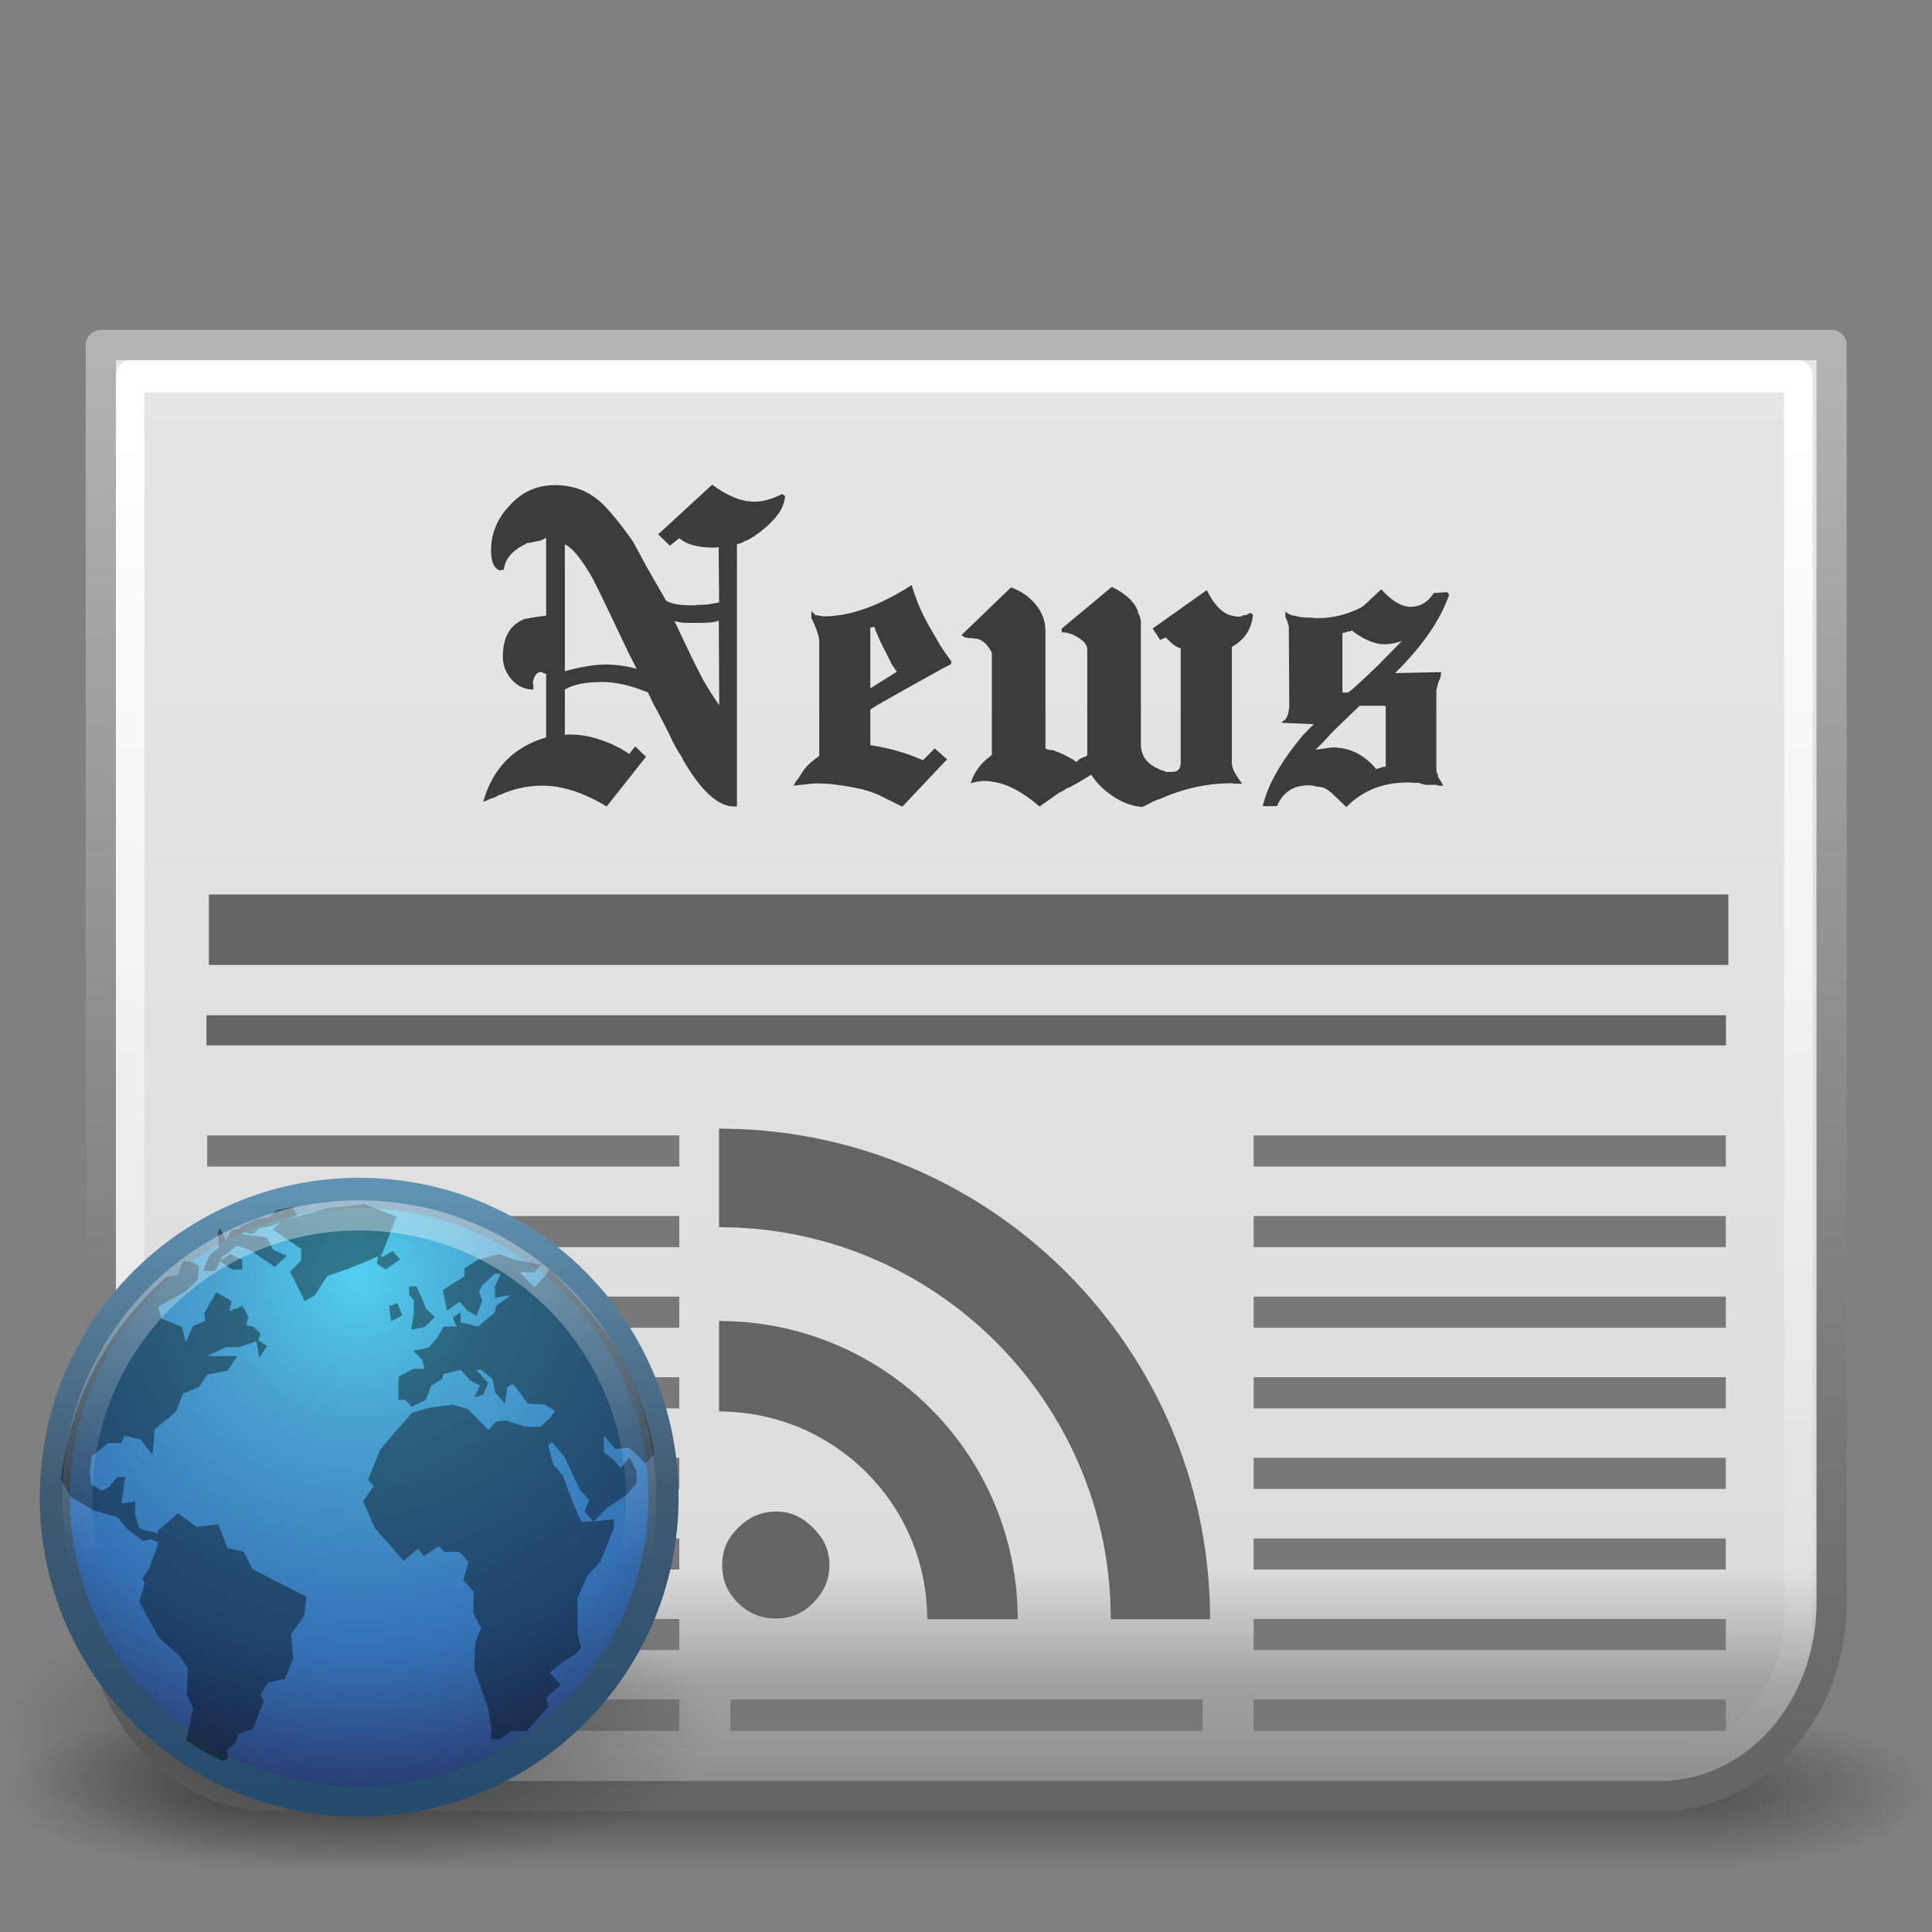 <?xml version="1.0" encoding="UTF-8" standalone="no"?>
<svg xmlns:rdf="http://www.w3.org/1999/02/22-rdf-syntax-ns#" xmlns="http://www.w3.org/2000/svg" height="64" width="64" version="1.1" xmlns:cc="http://creativecommons.org/ns#" xmlns:xlink="http://www.w3.org/1999/xlink" xmlns:dc="http://purl.org/dc/elements/1.1/">
 <rect width="100%" height="100%" fill="#808080" stroke="none"/>
 <defs>
  <radialGradient id="c" gradientUnits="userSpaceOnUse" cy="4.625" cx="62.625" gradientTransform="matrix(1 0 0 .341 0 3.047)" r="10.625">
   <stop offset="0"/>
   <stop stop-opacity="0" offset="1"/>
  </radialGradient>
  <radialGradient id="b" gradientUnits="userSpaceOnUse" cy="-8.726" cx="61.24" gradientTransform="matrix(0 3.523 -3.523 0 -6.744 -205.8)" r="9.755">
   <stop stop-color="#51cfee" offset="0"/>
   <stop stop-color="#49a3d2" offset=".262"/>
   <stop stop-color="#3470b4" offset=".705"/>
   <stop stop-color="#273567" offset="1"/>
  </radialGradient>
  <linearGradient id="g" y2="2.689" gradientUnits="userSpaceOnUse" x2="20" gradientTransform="matrix(.98 0 0 .98 .09 .87)" y1="43" x1="20">
   <stop stop-color="#254b6d" offset="0"/>
   <stop stop-color="#415b73" offset=".5"/>
   <stop stop-color="#6195b5" offset="1"/>
  </linearGradient>
  <linearGradient id="f" y2="-1.462" gradientUnits="userSpaceOnUse" x2="62.2" gradientTransform="matrix(2.065 0 0 2.065 -104.43 31.249)" y1="-12.489" x1="62.2">
   <stop stop-color="#fff" offset="0"/>
   <stop stop-color="#fff" stop-opacity="0" offset="1"/>
  </linearGradient>
  <linearGradient id="i" y2="47.533" gradientUnits="userSpaceOnUse" x2="157.8" y1="20.111" x1="157.8">
   <stop stop-color="#fff" offset="0"/>
   <stop stop-color="#fff" stop-opacity="0" offset="1"/>
  </linearGradient>
  <linearGradient id="j" y2="19.244" gradientUnits="userSpaceOnUse" x2="158.91" gradientTransform="matrix(1.47 0 0 1.638 -66.56 91.844)" y1="48.432" x1="158.91">
   <stop stop-color="#8c8c8c" offset="0"/>
   <stop stop-color="#969696" offset=".031"/>
   <stop stop-color="#a0a0a0" offset=".074"/>
   <stop stop-color="#dcdcdc" offset=".155"/>
   <stop stop-color="#e1e1e1" offset=".5"/>
   <stop stop-color="#e6e6e6" offset="1"/>
  </linearGradient>
  <linearGradient id="h" y2="148.93" gradientUnits="userSpaceOnUse" x2="29.417" gradientTransform="translate(130.71 -25.927)" y1="196.9" x1="29.417">
   <stop stop-color="#646464" offset="0"/>
   <stop stop-color="#b4b4b4" offset="1"/>
  </linearGradient>
  <radialGradient id="e" xlink:href="#a" gradientUnits="userSpaceOnUse" cy="43.5" cx="4.993" gradientTransform="matrix(2.004 0 0 1.4 27.988 -17.4)" r="2.5"/>
  <linearGradient id="a">
   <stop offset="0"/>
   <stop stop-opacity="0" offset="1"/>
  </linearGradient>
  <radialGradient id="d" xlink:href="#a" gradientUnits="userSpaceOnUse" cy="43.5" cx="4.993" gradientTransform="matrix(2.004 0 0 1.4 -20.012 -104.4)" r="2.5"/>
  <linearGradient id="k" y2="39.999" gradientUnits="userSpaceOnUse" x2="25.058" y1="47.028" x1="25.058">
   <stop stop-opacity="0" offset="0"/>
   <stop offset=".5"/>
   <stop stop-opacity="0" offset="1"/>
  </linearGradient>
 </defs>
 <g transform="translate(-133.71 -111.79)">
  <g style="enable-background:new" transform="matrix(1.6 0 0 .593 127.31 145.9)">
   <g opacity=".4" transform="matrix(1.053 0 0 1.286 -1.263 -13.429)">
    <rect height="7" width="5" y="40" x="38" fill="url(#e)"/>
    <rect transform="scale(-1)" height="7" width="5" y="-47" x="-10" fill="url(#d)"/>
    <rect height="7" width="28" y="40" x="10" fill="url(#k)"/>
   </g>
  </g>
  <path stroke-linejoin="round" style="color:#000000" d="m137.05 123.22v41.669c0 3.529 2.529 6.399 5.697 6.399h45.94c3.167 0 5.697-2.869 5.697-6.399v-41.669h-57.333z" stroke="url(#h)" stroke-linecap="round" fill="url(#j)"/>
  <path stroke-linejoin="round" style="color:#000000" d="m139.47 20.125v24.469c0 1.637 1.279 2.938 2.906 2.938h31.25c1.628 0 2.906-1.3 2.906-2.938v-24.469h-37.062z" transform="matrix(1.491 0 0 1.676 -69.927 90.526)" stroke="url(#i)" stroke-linecap="round" stroke-width=".633" fill="none"/>
  <g style="enable-background:new" transform="scale(1.019 .981)" fill="#3c3c3c">
   <path style="" d="m156.64 130.64c-0.33 0.171-0.629 0.256-0.895 0.256-0.426 0-0.884-0.192-1.375-0.575l-1.758 1.678 0.384 0.384 0.304-0.256c0.224 0.213 0.602 0.32 1.135 0.32h0.08l0.032-0.016h0.032l0.016 1.87h-0.032l-0.128 0.032h-0.064c-0.064 0.032-0.224 0.048-0.479 0.048-0.011 0.011-0.069 0.016-0.176 0.016-0.405 0-0.687-0.053-0.847-0.16-0.277-0.501-0.501-0.906-0.671-1.215-0.16-0.32-0.298-0.586-0.416-0.799-0.437-0.639-0.788-1.081-1.055-1.327-0.405-0.373-0.895-0.559-1.47-0.559-0.586 0-1.076 0.229-1.47 0.687-0.405 0.437-0.607 0.943-0.607 1.518 0 0.416 0.112 0.645 0.336 0.687l-0.032-0.032h0.112c0.032-0.362 0.272-0.655 0.719-0.879 0.021-0.021 0.048-0.032 0.08-0.032 0.043 0 0.08-0.005 0.112-0.016 0.075-0.021 0.149-0.037 0.224-0.048 0.085-0.021 0.154-0.053 0.208-0.096h0.032v2.621c-0.192 0.021-0.346 0.043-0.464 0.064-0.117 0.021-0.197 0.037-0.24 0.048-0.469 0.192-0.703 0.613-0.703 1.263 0 0.298 0.096 0.559 0.288 0.783 0.192 0.224 0.426 0.336 0.703 0.336v-0.112-0.064l-0.016-0.016c0-0.085 0.021-0.17 0.064-0.256 0.053-0.096 0.117-0.144 0.192-0.144h0.032c0.032 0.021 0.059 0.037 0.08 0.048 0.021 0 0.043 0.005 0.064 0.016v2.142c-1.055 0.32-1.737 1.044-2.046 2.174 0.064-0.021 0.139-0.053 0.224-0.096 0.096-0.032 0.144-0.048 0.144-0.048 0.043-0.021 0.096-0.053 0.16-0.096v0.016c0.448-0.213 0.911-0.32 1.391-0.32 0.65 0 1.348 0.234 2.094 0.703l1.279-1.678-0.352-0.352-0.192 0.256c-0.309-0.213-0.623-0.373-0.943-0.479-0.32-0.117-0.655-0.176-1.007-0.176h-0.096l-0.032 0.016h-0.016v-1.534c0.256-0.17 0.666-0.256 1.231-0.256 0.426 0 0.916 0.117 1.47 0.352 0.053 0.117 0.107 0.234 0.16 0.352 0.053 0.107 0.107 0.208 0.16 0.304 0.213 0.416 0.373 0.746 0.479 0.991 0.117 0.234 0.229 0.432 0.336 0.591h-0.016c0.597 1.076 1.156 1.614 1.678 1.614h0.096v-8.854c0.032-0.011 0.069-0.021 0.112-0.032 0.053-0.021 0.112-0.053 0.176-0.096v0.016c0.288-0.149 0.554-0.352 0.799-0.607 0.16-0.16 0.277-0.314 0.352-0.463 0.075-0.149 0.117-0.298 0.128-0.448l-0.096-0.064m-5.754 5.754c-0.33 0-0.767 0.075-1.311 0.224v-4.283c0.245 0.117 0.543 0.495 0.895 1.135 0.17 0.341 0.41 0.852 0.719 1.534 0.181 0.394 0.33 0.719 0.448 0.975 0.117 0.245 0.208 0.432 0.272 0.559-0.341-0.096-0.682-0.144-1.023-0.144m2.637-0.623c-0.096-0.213-0.176-0.389-0.24-0.527-0.064-0.139-0.112-0.245-0.144-0.32 0.128 0.043 0.266 0.064 0.416 0.064h0.432c0.128 0 0.24-0.005 0.336-0.016 0.107-0.011 0.192-0.032 0.256-0.064l0.016 2.861c-0.16-0.234-0.33-0.511-0.511-0.831-0.17-0.33-0.357-0.719-0.559-1.167"/>
   <path style="" d="m162.15 136.3c-0.107-0.149-0.224-0.325-0.352-0.527-0.117-0.213-0.245-0.442-0.384-0.687-0.149-0.277-0.266-0.527-0.352-0.751-0.085-0.224-0.154-0.432-0.208-0.623-1.055 0.703-2.003 1.055-2.845 1.055h-0.064l-0.048-0.016h-0.048l-0.016-0.016h-0.096l-0.144-0.144v0.224c0.17 0.373 0.256 0.639 0.256 0.799v3.868c-0.213 0.16-0.357 0.288-0.432 0.384-0.011 0.011-0.043 0.053-0.096 0.128-0.043 0.075-0.101 0.17-0.176 0.288v-0.016c-0.021 0.021-0.043 0.053-0.064 0.096-0.021 0.032-0.043 0.075-0.064 0.128 0.128-0.021 0.256-0.037 0.384-0.048 0.128-0.021 0.256-0.032 0.384-0.032 0.341 0 0.746 0.048 1.215 0.144 0.277 0.053 0.522 0.128 0.735 0.224 0.213 0.107 0.432 0.218 0.655 0.336l0.16 0.08 1.454-1.598-0.4-0.368-0.384 0.4c-0.245-0.117-0.511-0.218-0.799-0.304-0.277-0.085-0.581-0.154-0.911-0.208v-1.199c0.117-0.085 0.224-0.154 0.32-0.208 0.65-0.384 1.161-0.682 1.534-0.895 0.384-0.224 0.639-0.368 0.767-0.432l0.016-0.08m-2.126-0.304c0.075 0.16 0.139 0.293 0.192 0.4 0.064 0.096 0.117 0.176 0.16 0.24l-0.863 0.559v-2.046l0.128-0.032c0.053 0.149 0.112 0.298 0.176 0.448 0.064 0.149 0.133 0.293 0.208 0.432"/>
   <path style="" d="m171.87 134.65c-0.053 0.021-0.091 0.043-0.112 0.064-0.043 0.011-0.075 0.016-0.096 0.016-0.021 0-0.043 0.005-0.064 0.016v0.016h-0.016c-0.021 0.011-0.043 0.016-0.064 0.016-0.096 0-0.149-0.005-0.16-0.016-0.341-0.032-0.645-0.325-0.911-0.879l-1.758 1.295 0.24 0.384 0.192-0.08c0.17 0.202 0.33 0.325 0.479 0.368v3.868c-0 0.202-0.096 0.304-0.288 0.304h-0.176-0.032c-0-0.011-0-0.016 0-0.016-0.043-0.021-0.091-0.037-0.144-0.048-0.053-0.021-0.096-0.043-0.128-0.064-0.352-0.17-0.527-0.442-0.527-0.815v-4.171c-0.021-0.085-0.037-0.144-0.048-0.176-0.021-0.032-0.037-0.064-0.048-0.096-0-0.032-0.005-0.059-0.016-0.08-0.117-0.298-0.394-0.559-0.831-0.783l-1.63 1.407v0.128c0.192 0 0.378 0.064 0.559 0.192 0.181 0.117 0.272 0.25 0.272 0.4v3.564c-0.064 0.043-0.133 0.075-0.208 0.096-0.011 0.011-0.027 0.021-0.048 0.032l-0.032 0.032-0.064 0.064c-0.064-0.053-0.144-0.107-0.24-0.16-0.096-0.053-0.202-0.107-0.32-0.16-0.053-0.021-0.085-0.032-0.096-0.032-0.011-0.011-0.043-0.027-0.096-0.048-0.117 0-0.202-0.021-0.256-0.064v-3.964c-0-0.33-0.107-0.629-0.32-0.895-0.213-0.266-0.479-0.458-0.799-0.575l-1.614 1.614 0.128 0.08h0.048l0.032 0.016h0.128l0.048 0.016h0.032c0.224 0 0.416 0.16 0.575 0.479v3.452h-0.016l-0.016 0.032c-0.33 0.245-0.549 0.554-0.655 0.927 0.053-0.021 0.107-0.037 0.16-0.048 0.064-0.011 0.117-0.016 0.16-0.016l0.032-0.016h0.032c0.33 0 0.645 0.075 0.943 0.224 0.298 0.149 0.602 0.362 0.911 0.639 0.16-0.117 0.298-0.218 0.416-0.304 0.117-0.085 0.197-0.144 0.24-0.176v0.016c0.064-0.043 0.107-0.069 0.128-0.08l0.032-0.016 0.032-0.032c0.011-0.011 0.059-0.032 0.144-0.064 0.192-0.107 0.421-0.245 0.687-0.416 0.181 0.288 0.421 0.533 0.719 0.735 0.309 0.213 0.623 0.33 0.943 0.352 0.139-0.064 0.25-0.123 0.336-0.176 0.096-0.043 0.176-0.075 0.24-0.096 0.767-0.352 1.534-0.527 2.301-0.527h0.032c0.032 0.011 0.144 0.016 0.336 0.016-0.117-0.17-0.176-0.261-0.176-0.272-0.107-0.149-0.16-0.304-0.16-0.463v-3.884c0.416-0.245 0.645-0.607 0.687-1.087l-0.08-0.064"/>
   <path style="" d="m178.26 133.95-0.432 0.032c-0.192 0.309-0.442 0.464-0.751 0.463-0.298 0-0.618-0.197-0.959-0.591-0.384 0.384-0.597 0.586-0.639 0.607-0.458 0.245-0.932 0.368-1.422 0.368-0.096 0-0.149-0.005-0.16-0.016-0.298 0-0.485-0.021-0.559-0.064-0.117 0-0.229-0.048-0.336-0.144v0.144c0 0.043 0.011 0.075 0.032 0.096v0.016l0.048 0.112c0 0.043 0.005 0.069 0.016 0.08v-0.016 0.032c0.011 0 0.016 0.005 0.016 0.016l0.016 2.781-0.016 0.032c0 0.139-0.048 0.272-0.144 0.4l0.016-0.048-0.112 0.112 1.055 0.048-0.176 0.176c-0.043 0.053-0.08 0.096-0.112 0.128l-0.064 0.064c-0.362 0.448-0.65 0.868-0.863 1.263-0.213 0.384-0.362 0.762-0.448 1.135h0.464c0.192-0.469 0.533-0.703 1.023-0.703 0.117 0 0.208 0.016 0.272 0.048 0.096 0 0.181 0.016 0.256 0.048 0.075 0.043 0.154 0.101 0.24 0.176l0.463 0.463c0.522-0.554 1.188-0.831 1.998-0.831h0.096c0.032 0.011 0.128 0.016 0.288 0.016 0.053 0.032 0.123 0.053 0.208 0.064h0.32c0.021 0 0.037 0.005 0.048 0.016h-0.016c0.021 0.011 0.091 0.016 0.208 0.016l-0.064-0.128c-0.032-0.053-0.064-0.107-0.096-0.16-0.032-0.053-0.037-0.069-0.016-0.048l0.016 0.032c-0.011-0.053-0.016-0.08-0.016-0.08-0-0.011-0.005-0.021-0.016-0.032v0.016l-0.016-0.032v-0.048c-0.011-0.011-0.016-0.027-0.016-0.048v-2.717c-0 0.011 0.005-0.005 0.016-0.048 0.011-0.053 0.021-0.096 0.032-0.128v0.016c-0-0.011-0-0.021 0-0.032 0.011-0.011 0.016-0.027 0.016-0.048l0.016-0.032v-0.032l0.032-0.032v-0.032l0.016-0.016c0-0.032 0.005-0.059 0.016-0.08v-0.064c0.011-0.032 0.016-0.053 0.016-0.064l-1.502 0.032c0.895-0.916 1.481-1.801 1.758-2.653l-0.064-0.08m-2.014 5.898h-0.064c-0.053 0.021-0.096 0.037-0.128 0.048h-0.032l-0.064 0.032c-0.394-0.49-0.868-0.735-1.422-0.735-0.053 0-0.128 0.011-0.224 0.032-0.096 0.011-0.208 0.027-0.336 0.048 0.139-0.139 0.256-0.261 0.352-0.368 0.096-0.117 0.181-0.213 0.256-0.288l0.831-0.831h0.815l0.032 0.032v2.014l-0.016 0.016m-0.256-3.404c-0.245 0.245-0.448 0.442-0.607 0.591-0.149 0.149-0.266 0.25-0.352 0.304h-0.176v-2.014c0.053 0 0.112-0.016 0.176-0.048h0.064c0.011-0.011 0.032-0.021 0.064-0.032 0.394 0.309 0.746 0.464 1.055 0.464 0.202 0 0.394-0.037 0.575-0.112-0.17 0.181-0.437 0.464-0.799 0.847"/>
  </g>
  <path style="enable-background:new" d="m141.13 141.92v1.335h49.333v-1.335z" stroke="#646464" stroke-width="1px" fill="#646464"/>
  <path style="enable-background:new" d="m141.05 145.92h49.334" stroke="#646464" stroke-linecap="square" stroke-width="1px" fill="none"/>
  <g style="enable-background:new" transform="matrix(1.258 0 0 1.335 -29.958 106.53)" stroke="#787878" stroke-linecap="square" stroke-width=".772px" fill="none">
   <path d="m163.5 32.5h11.66"/>
   <path d="m163.5 34.5h11.66"/>
   <path d="m163.5 36.5h11.66"/>
   <path d="m163.5 38.5h11.66"/>
   <path d="m163.5 40.5h11.66"/>
   <path d="m163.5 42.5h11.66"/>
   <path d="m163.5 44.5h11.66"/>
   <path d="m163.5 46.5h11.66"/>
   <path d="m163.5 46.5h11.66"/>
  </g>
  <g style="enable-background:new" transform="matrix(1.258 0 0 1.335 -64.624 106.53)" stroke="#787878" stroke-linecap="square" stroke-width=".772px" fill="none">
   <path d="m163.5 32.5h11.66"/>
   <path d="m163.5 34.5h11.66"/>
   <path d="m163.5 36.5h11.66"/>
   <path d="m163.5 38.5h11.66"/>
   <path d="m163.5 40.5h11.66"/>
   <path d="m163.5 42.5h11.66"/>
   <path d="m163.5 44.5h11.66"/>
   <path d="m163.5 46.5h11.66"/>
   <path d="m163.5 46.5h11.66"/>
  </g>
  <g style="enable-background:new" transform="matrix(1.258 0 0 1.335 -47.291 106.53)" stroke="#787878" stroke-linecap="square" stroke-width=".772px" fill="none">
   <path d="m163.5 46.5h11.66"/>
   <path d="m163.5 46.5h11.66"/>
  </g>
  <path d="m157.78 149.43v2.764c7.104 0.132 12.844 5.876 12.974 12.987h2.789c-0.132-8.649-7.122-15.619-15.763-15.751zm0 6.373v2.499c3.749 0.13 6.76 3.126 6.891 6.878h2.499c-0.132-5.136-4.258-9.246-9.39-9.377zm1.641 6.31c-0.44 0-0.781 0.162-1.085 0.467-0.305 0.3-0.454 0.62-0.454 1.06 0 0.433 0.15 0.774 0.454 1.073 0.303 0.298 0.642 0.442 1.085 0.442 0.429 0 0.749-0.143 1.048-0.442 0.305-0.306 0.467-0.646 0.467-1.073 0-0.44-0.162-0.76-0.467-1.06-0.3-0.306-0.622-0.467-1.048-0.467z" stroke="#646464" stroke-width=".5" fill="#646464"/>
  <g style="enable-background:new" transform="matrix(.517 0 0 .517 133.2 148.98)">
   <path opacity=".4" d="m73.25 4.625a10.625 3.625 0 1 1 -21.25 0 10.625 3.625 0 1 1 21.25 0z" fill-rule="evenodd" transform="matrix(2.165 0 0 2.564 -111.56 26.85)" fill="url(#c)"/>
   <path d="m43.5 23.999c0 10.77-8.731 19.501-19.5 19.501s-19.5-8.731-19.5-19.501c0-10.769 8.731-19.499 19.5-19.499s19.5 8.73 19.5 19.499z" stroke="url(#g)" stroke-width="1.935" fill="url(#b)"/>
   <path opacity=".4" d="m24.33 5.218-2.362 0.27-2.599 0.71c0.221-0.078 0.446-0.162 0.675-0.237l-0.304-0.541-1.012 0.169-0.507 0.473-0.776 0.101-0.709 0.338-0.337 0.169-0.101 0.135-0.507 0.101-0.303 0.642-0.405-0.811-0.135 0.338 0.068 0.913-0.641 0.541-0.371 0.98h0.776l0.304-0.642 0.101-0.237c0.341-0.242 0.665-0.511 1.012-0.744l0.81 0.27c0.527 0.359 1.058 0.723 1.586 1.082l0.777-0.71-0.878-0.372-0.405-0.811-1.485-0.169-0.033-0.169 0.641 0.135 0.371-0.372 0.81-0.169c0.192-0.093 0.38-0.161 0.574-0.237l-0.506 0.473 1.822 1.251v0.744l-0.709 0.71 0.945 1.893 0.641-0.372 0.81-1.251c1.139-0.353 2.165-0.763 3.24-1.251l-0.068 0.473 0.54 0.372 0.945-0.642-0.472-0.541-0.641 0.372-0.202-0.068c0.047-0.021 0.088-0.046 0.135-0.068l0.944-2.434-2.058-0.811zm-9.247 3.651 0.776 0.541h0.641v-0.642l-0.776-0.338-0.641 0.439zm17.92-0.44-1.384 0.338-0.877 0.575v0.507l-1.384 0.879 0.27 1.319 0.81-0.575 0.506 0.575 0.574 0.338 0.371-0.98-0.202-0.575 0.202-0.406 0.81-0.744h0.371l-0.371 0.811v0.744c0.334-0.091 0.671-0.126 1.012-0.169l-0.945 0.676-0.068 0.406-1.08 0.913-1.114-0.27v-0.642l-0.506 0.338 0.236 0.575h-0.81l-0.439 0.744-0.54 0.609-0.979 0.203 0.574 0.575 0.135 0.575h-0.709l-0.945 0.507v1.488h0.439l0.405 0.439 0.911-0.439 0.337-0.913 0.675-0.406 0.135-0.338 1.08-0.27 0.607 0.676 0.641 0.338-0.371 0.744 0.574-0.169 0.304-0.744-0.742-0.845h0.304l0.742 0.609 0.135 0.811 0.641 0.744 0.169-1.082 0.337-0.169c0.359 0.374 0.642 0.83 0.945 1.251l1.114 0.068 0.641 0.406-0.304 0.439-0.641 0.575h-0.945l-1.249-0.406-0.641 0.068-0.472 0.541-1.35-1.352-0.945-0.27-1.384 0.169-1.215 0.338c-0.693 0.787-1.403 1.583-2.059 2.4l-0.776 1.893 0.371 0.406-0.675 0.98 0.742 1.724c0.618 0.7 1.239 1.395 1.856 2.096l0.911-0.778 0.371 0.473 0.979-0.642 0.337 0.372h0.979l0.574 0.642-0.337 1.149 0.675 0.778-0.034 1.352 0.506 0.98-0.371 0.845c-0.036 0.606-0.068 1.185-0.068 1.792 0.298 0.821 0.596 1.641 0.877 2.468l0.202 1.319v0.676h0.54l0.776-0.507h0.945l1.417-1.589-0.169-0.541 0.945-0.845-0.709-0.778 0.844-0.676 0.81-0.507 0.371-0.406-0.236-0.913c0-0.768 0-1.53 0-2.299l0.641-1.42 0.81-0.879 0.877-2.164v-0.575c-0.437 0.055-0.855 0.105-1.282 0.135l0.877-0.879 1.215-0.811 0.641-0.744v-0.811c-0.146-0.274-0.293-0.57-0.439-0.844l-0.574 0.676-0.439-0.507-0.641-0.507v-1.048l0.742 0.845 0.844-0.101c0.381 0.346 0.746 0.654 1.08 1.048l0.54-0.609c0-0.655-0.737-3.889-2.329-6.626-1.592-2.736-4.387-5.24-4.387-5.24l-0.202 0.372-0.742 0.811-0.945-0.98h0.945l0.438-0.474-1.755-0.338-0.911-0.338zm-20.283 0.439-0.337 0.879s-0.591 0.098-0.742 0.135c-1.936 1.787-5.841 5.664-6.75 12.948 0.036 0.169 0.641 1.149 0.641 1.149l1.485 0.879 1.485 0.406 0.641 0.778 0.979 0.744 0.574-0.101 0.405 0.203v0.135l-0.54 1.521-0.439 0.642 0.135 0.304-0.337 1.217 1.249 2.299 1.282 1.116 0.574 0.811-0.068 1.69 0.405 0.947-0.405 1.826s-0.054-0.015 0 0.169c0.055 0.184 2.256 1.423 2.396 1.319 0.14-0.106 0.27-0.203 0.27-0.203l-0.135-0.406 0.574-0.541 0.202-0.575 0.911-0.304 0.709-1.758-0.202-0.473 0.472-0.744 1.08-0.237 0.54-1.285-0.135-1.589 0.844-1.183 0.135-1.217c-1.158-0.575-2.293-1.166-3.442-1.758l-0.574-1.116-1.046-0.237-0.574-1.521-1.384 0.169-1.215-0.879-1.282 1.116v0.169c-0.385-0.11-0.84-0.127-1.182-0.337l-0.27-0.811v-0.879l-0.877 0.101c0.071-0.56 0.165-1.131 0.236-1.69h-0.506l-0.506 0.642-0.472 0.237-0.709-0.406-0.067-0.879 0.135-0.947 1.046-0.811h0.844l0.169-0.473 1.046 0.237 0.776 0.98 0.135-1.623 1.35-1.116 0.472-1.183 1.012-0.406 0.54-0.811 1.282-0.237 0.641-0.947h-1.924l1.215-0.575h0.844l1.08-0.372 0.202 1.048 0.472-0.744-0.54-0.372 0.135-0.439-0.439-0.406-0.472-0.135 0.135-0.507-0.371-0.71-0.844 0.338 0.135-0.642-0.979-0.575-0.776 1.352 0.068 0.473-0.776 0.338-0.472 1.048-0.236-0.98-1.316-0.541-0.236-0.744 1.789-1.014 0.776-0.744 0.068-0.879-0.439-0.237-0.574-0.068zm14.478 1.623v0.541l0.304 0.338v0.811l-0.169 1.082 0.877-0.169 0.641-0.642-0.574-0.541c-0.186-0.496-0.375-0.944-0.607-1.42h-0.472zm-0.742 1.082-0.54 0.169 0.135 0.98 0.709-0.372-0.304-0.778zm9.888 8.891 0.81 0.947 0.979 2.096 0.607 0.676-0.304 0.71 0.54 0.642c-0.248 0.016-0.488 0.034-0.742 0.034-0.463-0.974-0.829-1.956-1.181-2.975l-0.607-0.676-0.337-1.217 0.236-0.237z"/>
   <path opacity=".4" d="m42.058 23.999c0 9.973-8.085 18.059-18.058 18.059-9.973 0-18.058-8.085-18.058-18.059 0-9.973 8.085-18.057 18.058-18.057 9.972 0 18.058 8.084 18.058 18.057z" stroke="url(#f)" stroke-width="1.935" fill="none"/>
  </g>
 </g>
</svg>
